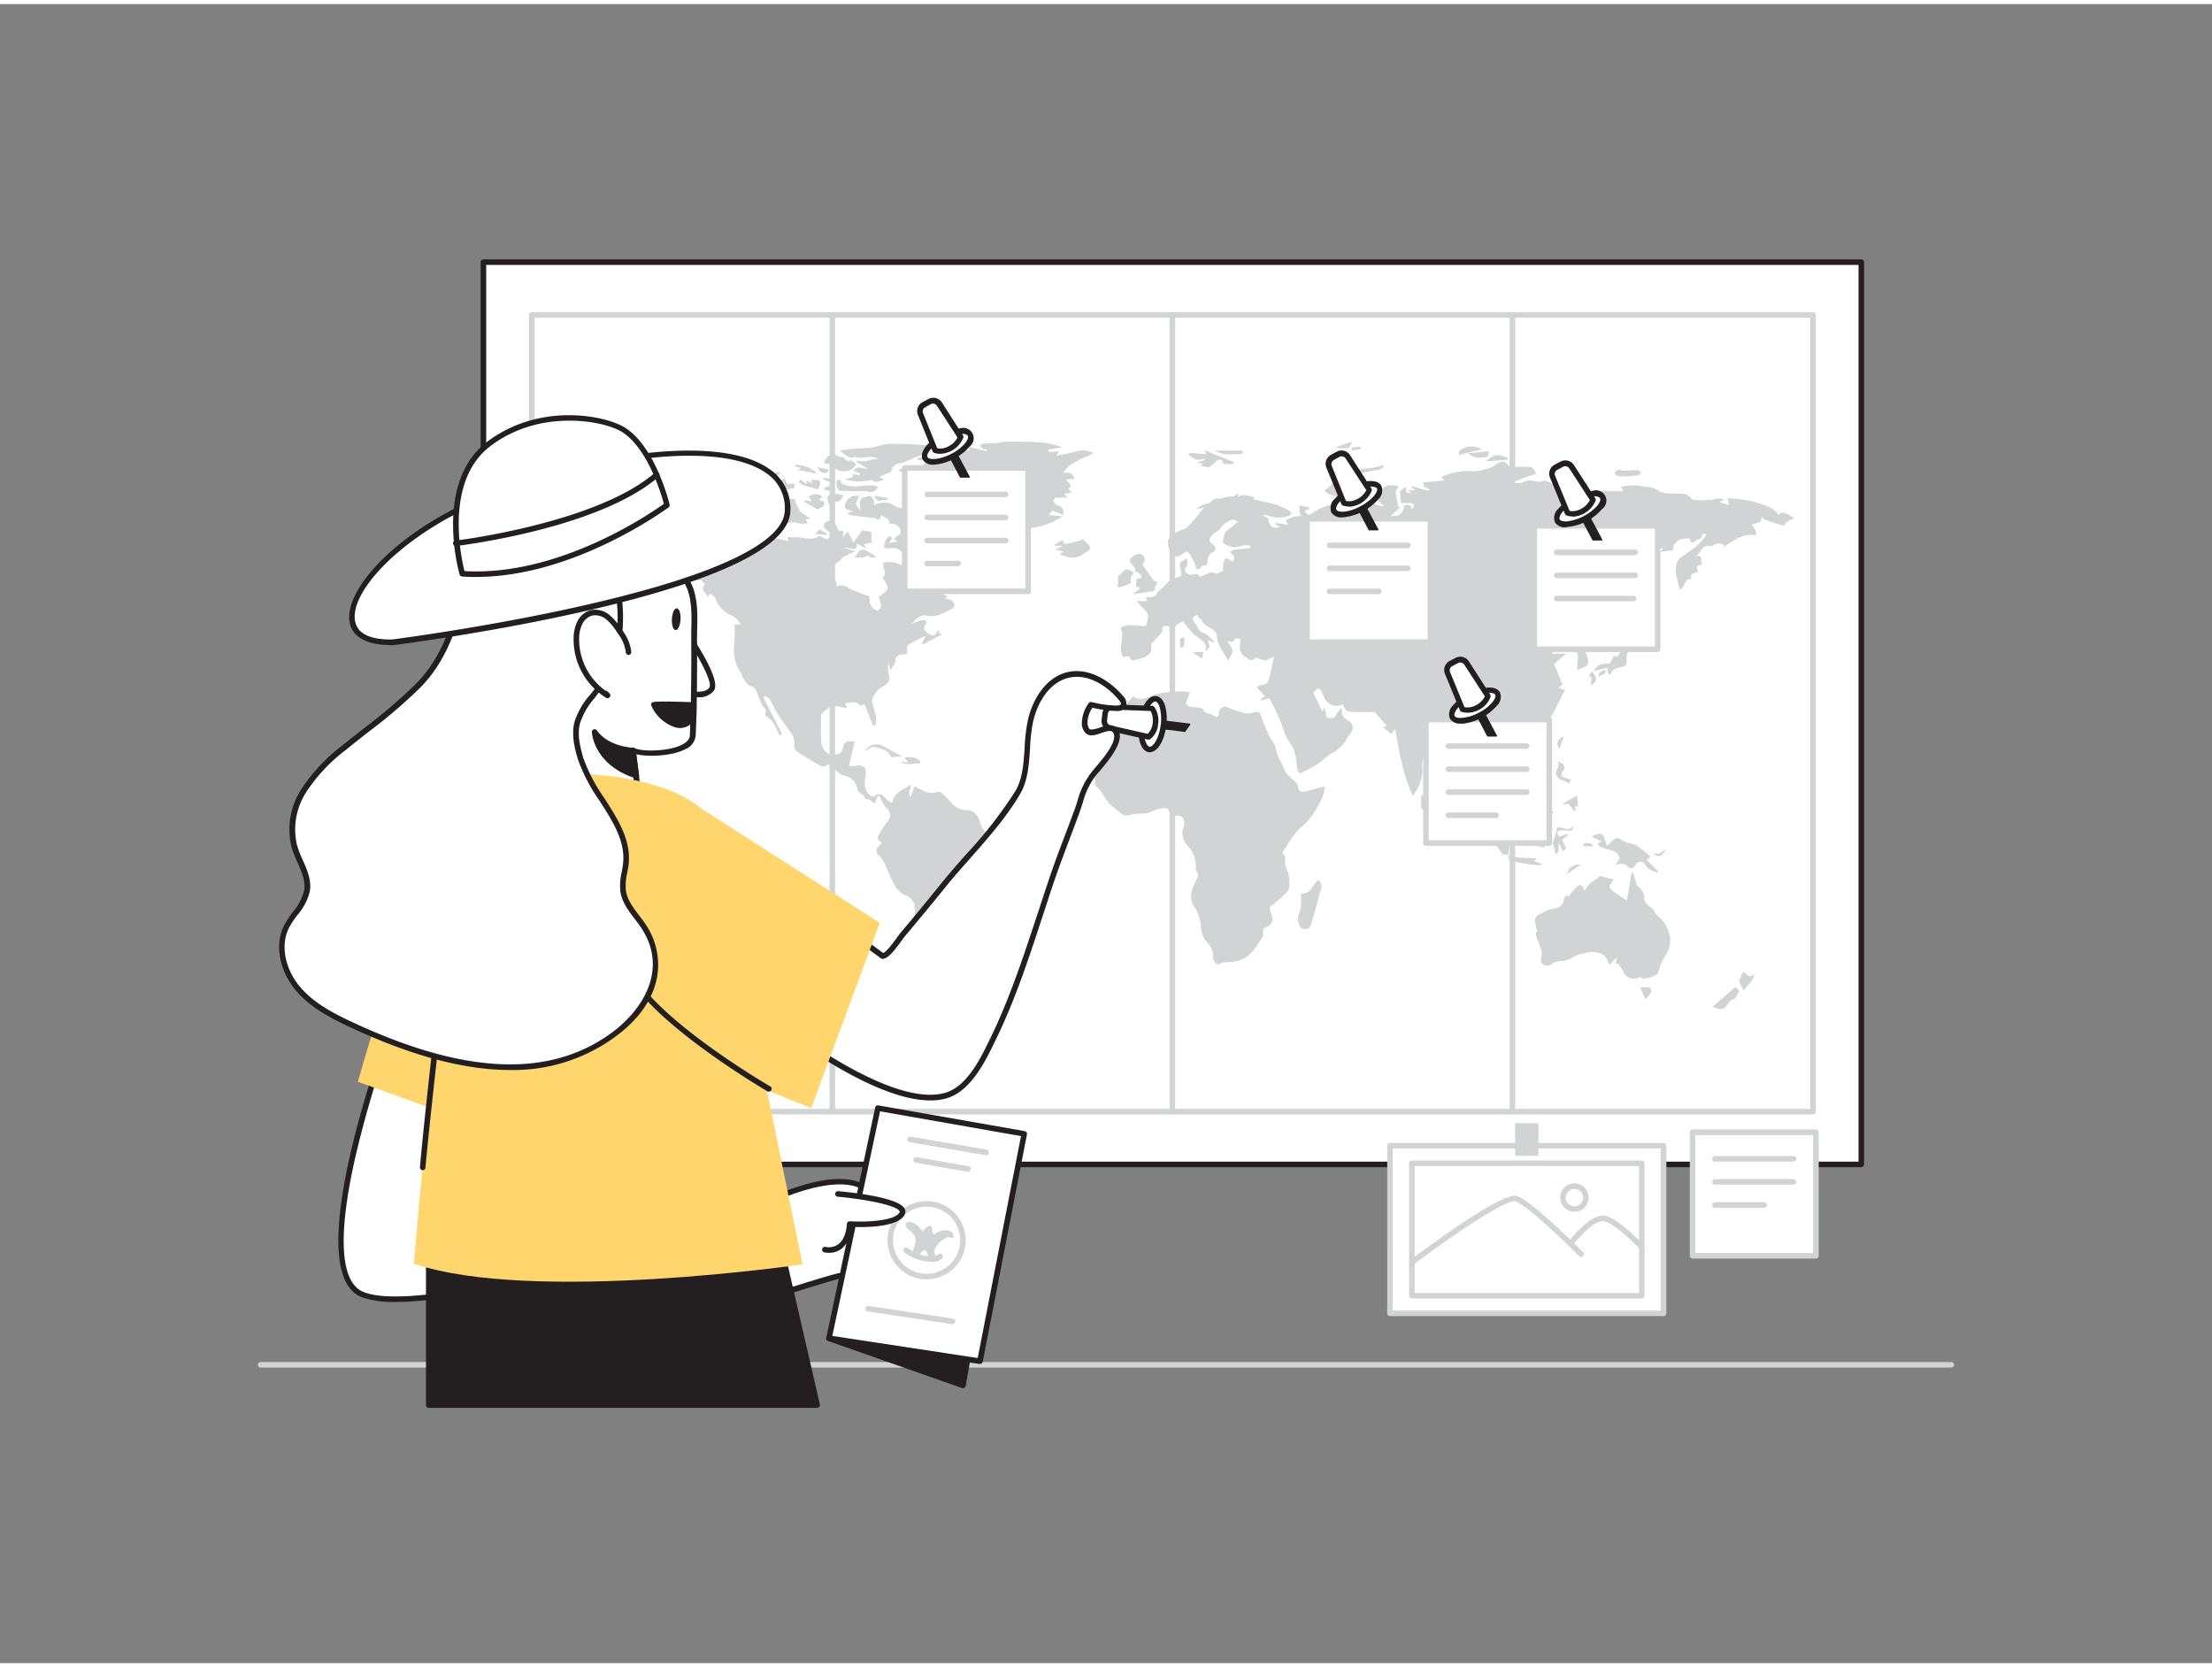 <svg xmlns="http://www.w3.org/2000/svg" viewBox="0 0 400 300" width="406" height="306" class="illustration styles_illustrationTablet__1DWOa"><rect x="0" y="0" width="400" height="300" fill="#808080" stroke="none"/><g id="_321_travel_plans_flatline" data-name="#321_travel_plans_flatline"><path d="M352.86,246.56H47.14a.5.5,0,1,1,0-1H352.86a.5.5,0,0,1,0,1Z" fill="#d1d3d4"></path><rect x="87.42" y="46.66" width="249.16" height="163.16" fill="#fff"></rect><path d="M336.58,210.32H87.42a.5.5,0,0,1-.5-.5V46.66a.51.51,0,0,1,.5-.5H336.58a.51.51,0,0,1,.5.5V209.82A.5.5,0,0,1,336.58,210.32Zm-248.66-1H336.08V47.16H87.92Z" fill="#231f20"></path><path d="M327.84,200.77H96.16a.5.5,0,0,1-.5-.5V56.21a.51.51,0,0,1,.5-.5H327.84a.51.51,0,0,1,.5.5V200.27A.5.5,0,0,1,327.84,200.77Zm-231.18-1H327.34V56.71H96.66Z" fill="#d1d3d4"></path><path d="M214.58,100.28a1.64,1.64,0,0,1-.31,1.81c-.09.1,0,.54.16.66a1.6,1.6,0,0,0,1,.46c.54,0,1.12-.51,1.44.31,1-.08,1.82-1.13,3-.56.28.13.84-.32,1.3-.52a5.36,5.36,0,0,1,0-1c.26-1.42.51-1.51,1.63-.6.44-.39.61-.74.07-1.24s-.33-.78.26-.91a9.38,9.38,0,0,1,1.31-.15l1.66-.16V98a2.85,2.85,0,0,0-.92-.19,10.3,10.3,0,0,1-1.89.4,4.59,4.59,0,0,1-2-.65c-.34-.2.09-1.95.46-2.25l2.18-1.72c-.44-.15-.85-.43-1.15-.35a4.28,4.28,0,0,0-1.45.82c-.37.29-.59.77-.94,1.09s-.89.53-1.23.9c-.63.68-.55,1.16.19,1.7a.74.74,0,0,1-.09,1.37,1.51,1.51,0,0,0-.85,1.29c-.06.54-.06,1.32-1,1.12-1.19,1.54-1.15,0-1.46-.59a3.84,3.84,0,0,0-.18-.35c-.33-.54-.56-1.31-1.05-1.53-.32-.15-1,.49-1.53.76a1.24,1.24,0,0,1-1.55-.69,7.24,7.24,0,0,1-.47-1.66,1.46,1.46,0,0,1,.37-1.08,6.26,6.26,0,0,1,2.45-1.4c.66-.18,1.21-.91,1.73-1.48.74-.82,1.4-1.72,2-2.48l-1.37.33a6.78,6.78,0,0,1,1-.79,5.52,5.52,0,0,1,1.21-.27c.38-.24,1.06-1,1.56-.9.89.18,1.55-.49,2.42-.3.39.09.91-.38,1.56-.69l-.34.74a3.21,3.21,0,0,1,1.14-.37,13.26,13.26,0,0,1,1.95.41l-.23.35c1.41.33,2.8.59,4.16,1a13.68,13.68,0,0,1,2.24,1c.6.3.63.74,0,1a5.21,5.21,0,0,1-3.61,0,2.68,2.68,0,0,0-1.15-.14l1.09.58c0,1.3.8,2,2.08,1.59L230.6,94l.08-.2,2.23.36-.41-.83a13.55,13.55,0,0,1,1.35-.57,12.91,12.91,0,0,1,1.46-.22,2.47,2.47,0,0,1-.34-.71,5.9,5.9,0,0,1,.08-1.19l1.67.36,0,.33-.83.28c.63,1,.88.89,1.69.24a9.87,9.87,0,0,1,2.34-1.1,6.52,6.52,0,0,1,.92-.2c.67,1.07,1.63,0,2.51.09.39,0,.82-.56,1.15.15a7,7,0,0,0,1-.32l-1.78-1.28a34,34,0,0,1,3.59.67c1,.3,1.87,1,3,.92a2.34,2.34,0,0,1-1.21-2.08,7.15,7.15,0,0,1,1.23-1.39A3,3,0,0,1,251.8,87a4.47,4.47,0,0,1,1.13.26l-.56.81.43,2.8.4.13-1.77,1.61a2,2,0,0,0,2.48-2c.57,0,1.3-.29,1.35.73.66-.57.52-1.08-.3-1.12-.52,0-1,0-1.61,0l-.2-2.16,1.14-.75v1l1,.14-.76-.65,1.19.17.1-.2-.59-.41.07-.21c.76.23,1.52.47,2.28.69a6.63,6.63,0,0,0,.89.16.71.71,0,0,0,.06-.25c-.26-.13-.53-.23-.94-.4l-.28-.87,3.9-.33-.58-.62a11.07,11.07,0,0,1,5.76-1.06,8.64,8.64,0,0,0,2.06-.31c.07,0,.12-.09.18-.09a3.26,3.26,0,0,0,1.7-.7c.72-.52,1.61-1.14,2.41.06.15.22.64.21.94.3a20.69,20.69,0,0,1,3.15,0c.38.06.67.73,1,1.15l-4.38,1.56,0,.18c.29,0,.59,0,.88,0s.73.09.94-.07c1-.72,2-.29,3-.18.4,0,.85-.23,1.23-.16a3.67,3.67,0,0,1,1.31.62,2,2,0,0,0,2.6-.5,1,1,0,0,1,.72-.17c1,.12,1.93.3,2.95.46-.12,1.13-.07,2.09,1.41,2.11l.39-.65h4.68l-.48-.8a10.71,10.71,0,0,1,3.4-.18c1.12.31,2.35.06,3.45.9.73.56,2,.48,3.07.51s2.13-.18,2.88.94c.17.24.81.21,1.24.24a18.49,18.49,0,0,0,2,0c.48,0,1-.19,1.44-.25a6.61,6.61,0,0,1,.89,0l.19.31-.59.17.06.2,1.6.48-.31-1.24a23.57,23.57,0,0,1,5,.7c1.47.54,3.28.76,4.21,2.36.5-.7,1-.63,2.78.5-.59.5-1.56.53-1.75,1.44-.64-.19-1.28-.37-1.91-.58-.33-.1-.64-.24-1-.36a4.62,4.62,0,0,1-.73-.29,1.63,1.63,0,0,1-.38-.44c-.06.19-.11.38-.16.58s0,.18-.07.31l-1.74.6a2,2,0,0,1,.9,1.87c-2.37-.43-3.94.9-5.67,2a1.41,1.41,0,0,0-2-.19,1.37,1.37,0,0,1-.81.11c-1.27-.1-1.46,1.1-2.29,1.77l.78.16.18,1.46c-.87.07-1.15.47-.63,1.24-.45.47-1.69.11-1.25,1.37-1.45-.21-1,1.6-2.11,1.9-.35-2-1.48-4,.06-5.73,1.84-1.26,3.62-2.32,4.73-4.15l-.16-.23c-.2.06-.57.14-.57.19.05.67-.48.77-.91.93s-1.06,1.2-1.32-.22a4.94,4.94,0,0,0-1.77.15,3.06,3.06,0,0,0-1.12,1c-.15.19-.11.53-.18.94l-2.23.31.44-.68a12.74,12.74,0,0,1-3.13.18c-2.19-.46-3.43,1-4.83,2.12-.68.57-1.36,1.16-1.94,1.66a6.32,6.32,0,0,0,.92.94,1.11,1.11,0,0,0,.79,0c.32-.08.73-.46.9-.36.36.2.89.7.83,1-.35,1.53-.1,3.2-1.06,4.59s-1.72,2.51-2.58,3.75a1.51,1.51,0,0,1-2.05.36c-.42.64-1.29.87-1.36,1.92,0,.44-.88.82-1,1.24a24.51,24.51,0,0,1,.95,2.73c.32,1.46-1.08,1.38-2,1.95.07-.94.16-1.78.18-2.63,0-.22-.25-.64-.34-.63-1.16.13-.59-.55-.49-1a1.72,1.72,0,0,1,.17-.38,1.43,1.43,0,0,0-2.16.45l-.29-.2.42-1.45c-.89-.19-1.15.7-1.7,1.07-.15.1-.23.29-.38.38a3.45,3.45,0,0,1-.57.18c.13.22.27.44.41.65s.35.49.4.56h2.41l-2.18,1.88,1.51,3.7-.71.66L283,124c-.47.93-.94,1.86-1.42,2.78a9.87,9.87,0,0,1-1.14,2.07c-.58.68-1,1.57-2.15,1.68a6,6,0,0,0-2.11.87,4.58,4.58,0,0,0-.87.92l-.13-.88a2.16,2.16,0,0,0-2.35,1.61c-.3,1.48.86,2.35,1.67,3.24l1.33-.33.16.22c-.26.33-.54.65-.78,1a1.13,1.13,0,0,0-.28.61c.09,1.34.18,2.61-1.44,3.28-.45.18-.66,1-1.19,1.42v-1l-2.72-3.2a1.92,1.92,0,0,0-.31.47,5.8,5.8,0,0,1-.18,1.13c-.65,1.35.24,2.49.49,3.7.1.5.89.82,1.19,1.32a6.36,6.36,0,0,1,.58,1.74,7.88,7.88,0,0,1,.29,2.25,7.26,7.26,0,0,1-1.55-1.47,8.72,8.72,0,0,1-.57-2.11,3,3,0,0,0-.47-1.24,3.69,3.69,0,0,1-.66-3.38c.32-1.91-.57-3.6-.83-5.51-.64.54-.82,1.5-1.88.93.67-1.51-.19-2.65-1-3.84a5.38,5.38,0,0,1-.52-1.54c-.73.16-1.45.28-2.15.46-.25.07-.64.24-.67.42-.26,1.4-1.62,2-2.3,3-.45.69-1.2,1.18-1.67,1.86a2.46,2.46,0,0,0-.17,1.39,7.4,7.4,0,0,1-1.74,5.29,31.47,31.47,0,0,1-2-6.06c-.52-2-.81-4.15-1.14-6l-.74.91-1.45-1.25.63-.26-2.19-2.5c-1.2,0-2.54.07-3.87,0s-1.4-.23-1.86-1.37a2.44,2.44,0,0,1-3.44-1.39,5,5,0,0,0-.23-.53c-.62-1.2-.81-1.22-1.69-.23l1.66,3.53.37-.89c.11.49.17.71.21.93s.12.68.17,1c.55-.1,1.22.4,1.63-.42a8.93,8.93,0,0,1,1.09-1.41,5.42,5.42,0,0,0,.14,1.27,1.41,1.41,0,0,0,.61.78c1.44.71,1.66,1.76.58,2.95a4.83,4.83,0,0,0-.45.72c-.15.24-.27.5-.43.72a6.94,6.94,0,0,1-2.26,1.83c-.93.55-1.71,1.37-2.62,2a26.59,26.59,0,0,1-2.69,1.43c-.51.26-.75.05-.85-.5-.27-1.57-.25-3.22-1.21-4.61a14.84,14.84,0,0,1-.93-1.45,14.55,14.55,0,0,1-.46-1.41c-.24-.64-.5-1.27-.77-1.9s-.7-1.54-1.08-2.31c-.22-.44-.49-.87-.68-1.21l-1.4.42-.1-.28.72-.55-1.46-1.54c.18-.1.53-.5.89-.5.94,0,1.22-.59,1.39-1.33.27-1.16.53-2.31.85-3.77l-1.59.73s-.06,0-.09,0c-.63-.15-1.55-.64-1.82-.4-.88.78-1.31-.11-1.81-.34s-.63-.84-.92-1.26l.14-1.79c-.64-.37-.61-.35-1.35.31-.15.13-.54,0-1,0a11.19,11.19,0,0,1,.76,1.23,1.32,1.32,0,0,1,.09.89,9.27,9.27,0,0,1-.76,1.34c-.66-1.5-2-2.65-2-4.55,0-.41-.59-.94-1-1.21-.72-.43-1.52-.71-1.76-1.65,0-.1-.35-.09-.46-.2a3,3,0,0,1-.32-.6c-.93.25-1.06.69-.38,1.52.28.34.45.76.72,1.11s.39.5.63.56c.9.2,1.31,1,2,1.46.05,0,0,.17.07.36l-1.16-.5.33,1.18-.71,1c.44-1.65-.77-2.19-1.79-2.93a10.73,10.73,0,0,1-1.55-1.67c-.29-.34-.55-.7-.82-1a8.49,8.49,0,0,0-1.1.75,1.19,1.19,0,0,1-1.45.26c-.55-.23-1.16-.28-1.1.73,0,.32-.44.68-.71,1-.41.47-.89.87-1.25,1.37-.14.2,0,.58,0,1.11-.47,1.35-2,1.57-3.55,1.94l-.61-.81-1,.12c-1-1.71.41-3.52-.45-5.27,1.51-.91,3.07-.19,4.64-.31.11-.87.72-1.78,0-2.63a18.26,18.26,0,0,1-1.74-1.91l1.86.08-.11-.88a1.53,1.53,0,0,0,2.09-.81c.11-.2.36-.3.54-.47l1.63-1.62,2.1-.84a4.67,4.67,0,0,0-.06-.9C213.17,101.06,213.16,101.06,214.58,100.28Z" fill="#d1d3d4"></path><path d="M132.81,112.18h1.09a3.31,3.31,0,0,0-1.92-1.75,5.45,5.45,0,0,1-2.68-3.11c-.14-.33-.66-.51-1-.73l-.24.68c-.38-.86-1.47-1.22-.64-2.27,0-.06-.54-.87-.74-.83a3.28,3.28,0,0,1-2.29-.72A5.57,5.57,0,0,0,123,103c-1.16-.24-2.33-.43-3.56-.65l.11.54-2.48.64.18-1.31-1.45,1.23c.29.56-2.07,2.56-3.56,3l.51.47,0,.3c-1.14-1-2.08,0-3.19,0l1.57-.85a10.85,10.85,0,0,0,1.69-.89,11.2,11.2,0,0,0,1.3-1.48h-2.86l-.21-1.16c-1.55,1.11-1.45-.74-2.24-1,.41-1.57,1.85-1.34,3-1.72l-.18-.85c-1.67.15-2.06.67-3.87-.73.39-.13.75-.22,1.09-.37a10.36,10.36,0,0,0,1-.5c.61.76,1.1.78,2,.18l-3.62-1.44c.54-.21.87-.32,1.19-.47s.8-.45,1.23-.62c.81-.33,1.64-.65,2.47-.92a7.78,7.78,0,0,1,4.09.16,27.86,27.86,0,0,0,3.29.39,19.16,19.16,0,0,1,5,.95,5.31,5.31,0,0,0,1.13.16c0-1.3,1-.26,1.44-.62a3.25,3.25,0,0,1,1.88-.4l-2,.82.13.28L131,94.62l1,.93.73-.59.39.65c.47-.8,1.13-.53,1.82-.36.94.23,1.91.35,2.86.53.3.06.59.16,1,.28l-.61.47.05.24a14.29,14.29,0,0,1,2.26-.14,11.38,11.38,0,0,1,2,.51l-.11-.73c.73,0,1.39,0,2,0,1.22.08,2.43.61,3.66-.16.24-.15.89.34,1.45.58l1.11-.88L149,94.71c-.14-.65.18-1.18,1-1.26.69-.06,1.56,1,1.47,1.7l1.05.19-.12,1.07.91-1.07,1,2.07,1.59-2.26,1.68.31v1.63l.22.25-1.6.35.53.83-1.83-1c.2.88-.23,1.07-.79,1a7.1,7.1,0,0,0-1.61-.22l2.16.64c-.66.31-1.13.52-1.6.76a1.94,1.94,0,0,0-.63.4c-.81,1-2.48,1.41-2.39,3.11,0,.25.22.65.41.7.8.18.87.73.82,1.45,1.05-.58,1.82,0,2.7.49a26.44,26.44,0,0,0,3.21,1.22c.08.67-.05,1.73.94,2.35.2.12.54.36.59.31.25-.24.62-.57.61-.86a7.7,7.7,0,0,0-.42-1.67c.56-.49,1.46-.89,1.59-1.48s-.53-1.3-.89-2.06c.91-.65,0-1.64.11-2.64,1.78-.49,3.31.41,4.88,1.23a1.28,1.28,0,0,0,1,1.81c1.18.3,1.31-.92,1.8-1.61.5.71,1,1.34,1.44,2,.24.42.14,1.11.45,1.4a12.11,12.11,0,0,0,2.08,1.29l-.56.36a4.56,4.56,0,0,1,1.26.31,1.29,1.29,0,0,1,.51.88.89.89,0,0,1-.49.69c-1.44.7-2.78,1.61-4.58,1.2-1.16-.27-1.93.78-2.73,1.54a15.08,15.08,0,0,1,1.44-.6,3.07,3.07,0,0,1,1.13-.08c.09,0,.26.5.2.56-.72.69-.48,1.24.2,1.73.91.65,1.23.58,1.84-.33a.47.47,0,0,1,.36-.21l-.23.79.42-.24.15.26-3.37,1.8-.24-.06.69-1.49a28.45,28.45,0,0,0-3.18,1.65c-.25.17-.13.91-.18,1.38l.27.13a5.21,5.21,0,0,1-1,.21c-.81,0-1.29.23-1.38,1.19,0,.55-.55,1.05-.9,1.66l-.37-1.41a8.17,8.17,0,0,0,0,1.66c.37,1.7.29,1.95-1.18,2.8-.88.5-1.89,2-1.74,2.68.23.91.54,1.8.71,2.72a5.64,5.64,0,0,1-.08,1.47l-.48.06-1.51-3.88-.82.36c-.71-1.24-1.78-.46-2.72-.5l.41.9c-.86-.17-1.53-.28-2.19-.46-.51-.13-.9-.14-1.21.39-.15.26-.5.4-.74.62s-.56.42-.56.64c-.05,1.63-.08,3.26,0,4.89a2.73,2.73,0,0,0,.59,1.51c.32.4.92.92,1.31.86.73-.13,1.76.07,2-1.16s.66-1.46,2.12-1.26l-1,4.42c.48,0,1,0,1.43-.07,1.23-.16,1.74.41,1.57,1.62-.22,1.51-.46,3.07,1.27,4,1.41-.69,1.4-.68,2.54.5a5.23,5.23,0,0,0,1,.64c.34-1.95,2-2.45,3.41-3.33-.12.8-.61,1.55-.12,2.32l.72-2c.77.36,1.41.68,2.07,1a3.3,3.3,0,0,0,2.15,0c.68-.14,1.05.61,1.56,1a3.27,3.27,0,0,1,.47.51,7.26,7.26,0,0,0,1,1,3.41,3.41,0,0,0,1.5.72c1.84.1,2.71.6,3.16,2.36a3.62,3.62,0,0,0,3.08,2.7c.64.14.95.34.82.95,1.47,0,3-.29,4,1.12a.66.66,0,0,0,.38.29,1.65,1.65,0,0,1,1.56,1.85,5.26,5.26,0,0,1-1.15,2.25c-.41.64-.95,1.19-1.41,1.8a.87.87,0,0,0-.08.37,29.15,29.15,0,0,1-.4,3.52,10.59,10.59,0,0,1-1.1,2.37,1,1,0,0,1-.55.34c-.91.35-1.85.62-2.73,1a2,2,0,0,0-1.12,1.87,8.15,8.15,0,0,1-1,2.41c-.13.29-.29.57-.49,1l-.17-.93c-1,1.89-1.72,4-4.39,2.19.34.61.6,1,.8,1.42a1.16,1.16,0,0,1-.81,1.74c-.71.19-1.45.28-2.19.42.09,1.35-.22,1.6-1.8,1.13.72,1.75-.21,2.79-1.63,3.59a4.78,4.78,0,0,0,.64.56c.78.41.77.53.08,1.13-.49.42-1.17.87-1.28,1.4a3.07,3.07,0,0,0,.5,2c.29.46,1,.66,1.62,1a9.42,9.42,0,0,1-3,.23,5.69,5.69,0,0,1-2.64-1.57,4.38,4.38,0,0,1-.65-2.18c-.12-.73-.24-1.53.72-2l-.71-.09.84-2.11.19,0,.16.87h.12l.38-2.2c-.91-.1-.91-.63-.59-1.29.06-.11.23-.25.2-.32-.64-1.39.61-2.34.8-3.53s.24-2.31.39-3.47c.2-1.49.47-3,.65-4.48a7.3,7.3,0,0,0,.06-2.59,2.48,2.48,0,0,0-1.34-1.51c-1.93-.67-2.44-2.4-3.19-3.93-.59-1.2-.88-2.53-2-3.51a1.07,1.07,0,0,1,.07-1.58,3.68,3.68,0,0,0,.54-.71c-.69-.23-.88-.71-.55-1.29a16.59,16.59,0,0,1,1.48-2.29c.87-1.05.82-1.89-.16-2.72a4.89,4.89,0,0,1-.82-1.37c-.13-.23-.24-.46-.36-.7h-.29l-.56,1.36c-.08-.06-.3-.23-.53-.38a2,2,0,0,0-.58-.36c-.42-.09-.85-.1-.82-.69a.1.1,0,0,0-.06-.08c-1-.26-1.06-1.13-1.38-1.88a2.67,2.67,0,0,0-2-1.6,3.5,3.5,0,0,1-2-1.46c-.41-.49-.81-.81-1.49-.34a1.09,1.09,0,0,1-1-.05c-1.43-.81-2.83-1.66-4.2-2.57a1.2,1.2,0,0,1-.49-1,3.14,3.14,0,0,0-.77-2.59c-.7-1-1.44-2-2.09-3s-1-1.86-1.5-2.75c-.19-.31-.62-.47-.94-.7l-.29.2c.31.63.61,1.27.93,1.89l1.68,3.28c.12.23.28.45.39.69s.23.61.34.92l-.4.17a21,21,0,0,0-1.31-2.54,5.61,5.61,0,0,0-1.27-1.08c0-.58.19-1,.05-1.16-1-.9-1.16-2.21-1.71-3.32-.14-.27-.36-.64-.61-.7-1.48-.37-1.69-1.75-2.32-2.8a6.58,6.58,0,0,1-.73-1.42,9.37,9.37,0,0,1-.29-3.91A20.17,20.17,0,0,0,132.81,112.18Z" fill="#d1d3d4"></path><path d="M220.27,173.71a1.62,1.62,0,0,1-.91-1.76,3.22,3.22,0,0,0-1-2.16,5,5,0,0,1-1.23-3.4,6.83,6.83,0,0,0-1.26-3.27c-1-1.68-.32-3.14.38-4.56.31-.65.6-1.11.13-1.75a.88.88,0,0,1-.15-.55,5.16,5.16,0,0,0-1.37-3.93,3.42,3.42,0,0,1-.73-3.82,2,2,0,0,0-.26-1.39,1.25,1.25,0,0,0-1-.36c-.7.06-1.2.1-1.47-.78s-1.19-.57-1.83-.43a19.61,19.61,0,0,0-1.9.68,4.18,4.18,0,0,1-.93.14,13,13,0,0,0-2.44.24,1.38,1.38,0,0,1-1.5-.22,23.85,23.85,0,0,1-2.24-1.87,24.5,24.5,0,0,1-1.68-2.44c-.12-.18-.34-.28-.48-.45s-.36-.4-.38-.61a7.53,7.53,0,0,1,.25-3,3,3,0,0,0-.07-2.25c-.61-1,0-1.54.33-2.2.47-.94,1-1.85,1.58-2.75a1.1,1.1,0,0,1,.59-.41c.94-.29,1.58-.7,1.57-1.89a2,2,0,0,1,1.1-1.79,7.44,7.44,0,0,0,1.51-1.55c1.06.84,2.19.41,3.36-.07a10.14,10.14,0,0,1,2.3-.61c1.1-.14,2.22-.18,3.33-.22a6.34,6.34,0,0,1,1.28.18l-.68,2c.51,1,1.76.47,2.68.87.1,0,.33,0,.34,0,.21,1.14,1.37.86,2,1.35s.88.1.93-.53a1.1,1.1,0,0,1,1.65-.93,25.86,25.86,0,0,0,3,1,3.09,3.09,0,0,0,1.53-.11c.67-.18,1.15-.26,1.43.59a31.64,31.64,0,0,0,1.36,3.37c.4.89,1.23,1.69,1.32,2.58.15,1.45,1.11,2.47,1.52,3.75a2.94,2.94,0,0,0,.68,1c.52.53,1.13,1,1.59,1.53.25.31.22.83.43,1.18a.86.86,0,0,0,.71.34c1.26-.28,2.51-.62,3.92-1a6.61,6.61,0,0,1-.37,1.86c-1,2-1.93,3.94-3.78,5.44-1.4,1.13-2.28,2.9-3.37,4.41-.1.13-.14.48,0,.55.67.55.24,1.28.36,1.91s.49,1.1.58,1.68a7.18,7.18,0,0,1,.13,2.56c-.12.56-.73,1.05-1.2,1.49-.72.68-1.51,1.27-2.24,1.94-.11.1-.08.41,0,.6.08.34.24.67.34,1a1.44,1.44,0,0,1-.88,1.94c-.32.15-.61.34-.74.41,0,.62.09,1.16-.11,1.49-1.11,1.76-2.19,3.64-4.37,4.27a17.62,17.62,0,0,1-2.64.28A4.62,4.62,0,0,0,220.27,173.71Z" fill="#d1d3d4"></path><path d="M174,95.87,172.94,95l2.31-1.17v-1l-1.93-.72.05-.3,2,.29-1.57-1.1c-.94.55-1.23.34-1.26-1.07l.65,0c-.42-.61-.78-1.19-1.2-1.72a4.34,4.34,0,0,0-4.79-1.73,2.77,2.77,0,0,1-1.12.16c-.4-.07-1.12.37-1.16-.59,0-.11-.78-.2-1.19-.3v-.33l2-.11-3.3-.93a3.31,3.31,0,0,1,.73-.4c1-.16,1.93-.25,2.88-.44.57-.11,1.3-.12,1.29-1.06h-1.39l-.06-.34,3.2-.82.05-.59c.08,0,.15-.07.2-.06.92.34,1.68-.37,2.55-.38a1.81,1.81,0,0,1,1.37.56c.25.22.77-.79,1.4-.22.12.11.44,0,.74,0l-.38-.63,3.35.84.08-.29a3.63,3.63,0,0,1-.82-.19.72.72,0,0,1-.38-.46c0-.12.25-.36.41-.38.84-.08,1.69-.1,2.53-.17.6,0,1.19-.22,1.79-.22,2.34,0,4.69,0,7,.19a18.06,18.06,0,0,1,3.13.81l-2.53.43,0,.4c.23,0,.46,0,.69,0,.41,0,.83-.08,1.24-.13l-.49.79A22.54,22.54,0,0,0,194.2,81a4.27,4.27,0,0,1,3.56.22c-2,1-4.22,1.59-5.52,3.53a4.13,4.13,0,0,1,1.39.1c.29.13.43.59.69,1l-1.4.09c-.09.58,1.39,1,.26,1.72l.64.67-1.44.2.65.73h-2.25c-.43.59-.35,1,.49,1.36a1.41,1.41,0,0,1,1,1.78l-1.94-.82-.66.8,2.45.26a13,13,0,0,1-5.6,2.09c-.34,0-.73.42-1,.74a3.57,3.57,0,0,1-3.39,1.82c-.22,0-.68.5-.68.77a1.84,1.84,0,0,1-.94,1.91c-.09.05-.14.23-.17.36-.17.71-.37,1.41-.49,2.13s-.54.54-1,.35a15.94,15.94,0,0,1-1.68-.76,2.56,2.56,0,0,1-.92-.9c-.79-1.46-1.54-3-2.26-4.45C173.91,96.5,174,96.2,174,95.87Z" fill="#d1d3d4"></path><path d="M296,159.36c.38.37.71.56.87.85a2.76,2.76,0,0,1,.48,1.33c-.06,1.08.76,1.47,1.38,2a1.31,1.31,0,0,1,.32.3,3.55,3.55,0,0,0,1.08,1.37,5.69,5.69,0,0,1,1.61,2.52,4.64,4.64,0,0,1-.43,4.08,11.67,11.67,0,0,0-1.54,3.55,5.09,5.09,0,0,1-2.71.85c-.17-.08-.33-.18-.5-.28a2.08,2.08,0,0,1-3.07-1.11,7.94,7.94,0,0,0-1-1.36l-.36.25.27-1.43-1.3,1.46c-.41-.67-.65-1.49-1.19-1.83a3.79,3.79,0,0,0-2.27-.48,9.29,9.29,0,0,0-3.11.86,3.86,3.86,0,0,1-2.3.75,3.1,3.1,0,0,0-1.68.58,1.31,1.31,0,0,1-1.75-.2,1,1,0,0,1-.15-.71c0-.44.25-.89.16-1.28-.21-.84-.56-1.63-.85-2.44-.16-.43-.46-.83,0-1.29.07-.07-.14-.38-.16-.59-.07-.67-.4-1.55-.09-2s1.3-.79,2-1.18c1-.57,2.52-.14,3-1.63.07-.2.05-.44.14-.64a3.22,3.22,0,0,1,.38-.53l.35.28a16.26,16.26,0,0,1,1.58-1.81c.67-.59,1.08-.22,1.32.81a12.26,12.26,0,0,1,1.11-1.46,11.47,11.47,0,0,1,1.25-.86,2.87,2.87,0,0,0,.42-.44l2.53.62c0-.09,0,0,0,0-1,1.47-1,1.47.5,2.57.27.21.55.39.84.58l1.06.67c.17-1,.32-1.76.45-2.55s.25-1.61.38-2.42l.33,0Z" fill="#d1d3d4"></path><path d="M160.84,94c.1-1.11-1-1.07-1.46-1.61-.25.59-.41,1.21-1.13.55-.15-.13-.49,0-.74-.06-1.19-.14-2.38-.26-3.56-.43-.23,0-.43-.26-.71-.43l1.07-.35c-1-.18-1.87-.25-1.43-1.37a2,2,0,0,1,2.5-1.31c-.2.45-.6.93-.57,1.36s.5.87.83,1.27c-.33-2-.15-2.4,1.31-2.6.77-.11,1.09.33,1.17,1.6a3.51,3.51,0,0,1,3.92.25,2.61,2.61,0,0,0,1,.26c.09,0,.21,0,.29,0a13.77,13.77,0,0,1,1.93,1,8.56,8.56,0,0,1,1.21,1.38l-.86.17-.11.23,3.9,2.1-1.5,1.86-1.94-1.69-.35.94c.73.68,2.1,1.17,1.8,2.89l-1.11-.11.48,1.14c-1.37-.57-2.73-.61-3.6-1.83a2,2,0,0,0-2.26-.77,3.06,3.06,0,0,1-1.08-.18c.06-.3.11-.6.18-.9a1.47,1.47,0,0,1,.21-.53,2,2,0,0,1,.64-.58c.1,0,.34.21.52.33l-.65.83,1.4-.15V97l-.47-.17c.23-.72,1.62-.79,1.14-1.88A1.76,1.76,0,0,0,160.84,94Z" fill="#d1d3d4"></path><path d="M154.58,81.84c-.89.53-1.72-.37-2.71-1.09a27.19,27.19,0,0,1,4.16-.43,12.47,12.47,0,0,0,3.71-.66,10.46,10.46,0,0,1,2.8-.11c1.71,0,3.43.12,5.13.24a8.15,8.15,0,0,1,1.58.51,11,11,0,0,1-1,.53q-2.25,1-4.52,1.9a5,5,0,0,1-1,.29,1.78,1.78,0,0,0-1.6,1.55l-2.15.88.93.55c-.81.1-1.44.84-2.18.06-.08-.08-.36,0-.55.08a9.54,9.54,0,0,1-4.41-.19l1.5-.44-.18-.48,1.34.11.09-.23-1.16-.56c.68-1.06,1.66-.16,2.53-.37l-2.09-1.25.25-.22c1.26.49,2.4-.26,3.74-.27C157.5,81.35,156.08,82.44,154.58,81.84Z" fill="#d1d3d4"></path><path d="M137,92.57l2.69-.17,0-.18c-.56,0-1.11-.11-1.66-.14s-1.1,0-1.65,0v-.32l1.12-.41L136,91c.53-1.23,1.63-1.4,2.85-1.57l-.07.66c.15,0,.27,0,.32,0,.51-.49.93-.31,1.4.09s.66-.74,1.13-.15a4,4,0,0,0,1,1l-.36-1.55h1.43a8.49,8.49,0,0,0,1,2.24c.46.55,1.28.79,1.86,1.36l-.9.08.4.74a5,5,0,0,1-1.57,0c-1.21-.45-2.24,0-3.36.35-.6.17-1.5.5-1.95-.49-.06-.13-.39-.14-.59-.2L136.94,93Z" fill="#d1d3d4"></path><path d="M298.49,154.19l-.73.53L300,157a3.07,3.07,0,0,1-2.49-1.36,1,1,0,0,0-1.81.07.81.81,0,0,1-1.33.31c-.59-.69-1.23-.66-2.26-.36l.8-1.11a1.85,1.85,0,0,0-1.41-1.49,14.47,14.47,0,0,1-2.06-.64c-.23-.09-.35-.42-.54-.67l.75-.33-1.86-.89a7.47,7.47,0,0,1,1.19-.46.86.86,0,0,1,1.12.69,12.91,12.91,0,0,0,.46,1.32l.31,0a3.48,3.48,0,0,1,.46-.61c.59-.49,1.07-1,2-.26.7.53,1.8.5,2.6.94A24.51,24.51,0,0,1,298.49,154.19Z" fill="#d1d3d4"></path><path d="M274.91,148.39l.91.31,3.93-3.7,1.17,1.17c-1.15,1.08-1.2,1.83-.14,2.93-.84.34-1.52,1.83-1.49,3.42l-3.72-.72C275.43,150.75,274.42,149.8,274.91,148.39Z" fill="#d1d3d4"></path><path d="M235.26,160.87c1.94.08,2.05-1.69,3.14-2.5a1.67,1.67,0,0,1,.29,2.19c-.07.11-.05.29-.09.44-.52,1.85-1,3.72-1.57,5.57a1.1,1.1,0,0,1-1.76.45,2.68,2.68,0,0,1-.34-2.65,5.09,5.09,0,0,0,.32-1.71C235.3,162.08,235.26,161.5,235.26,160.87Z" fill="#d1d3d4"></path><path d="M206.26,105.59l-.8-.24c0-.44,0-.8,0-1.15,0-.14.21-.38.24-.36.5.2.78-.14.69-.46s-.54-.5-.84-.72c-.07,0-.18,0-.35,0l.12-.61c-.84-.79-1.16-1.39-.94-1.71.48-.68,1.55-1.11,2-.81.76.5.78.87.21,1.88l2.11,2.9s.37,0,.51.24-.14.44-.23.68-.15.41-.32.89l-3.85.61Z" fill="#d1d3d4"></path><path d="M272.8,153.83l-1.09-.09c-.84-1.2-1.78-2.56-2.73-3.9s-1.82-2.54-2.82-3.94c2,.23,2.76,1.82,4,2.72a7.7,7.7,0,0,1,2,2.49c.15.25.6.32.87.46l-.29,2.29Z" fill="#d1d3d4"></path><path d="M243.45,89.08c-1.6.06-2.92-.08-3.94-1.07a22.25,22.25,0,0,0,2.32-2.2,5.26,5.26,0,0,1,3.06-1.48c1.15-.3,2.37-.32,3.55-.51a15.24,15.24,0,0,0,1.6-.45l.17.37a3.1,3.1,0,0,1-.85.47,22.68,22.68,0,0,0-3.32.66,8.6,8.6,0,0,0-3.72,2.52c-.14.18,0,.7.16,1S243,88.77,243.45,89.08Z" fill="#d1d3d4"></path><path d="M192.32,99l-1.38-.4,1.24-.65H190.8l-.13-.17L192,97l-.11-.32.72,1,2.93-.7.08-.32A6.57,6.57,0,0,1,197,98c.41.7-.44,1-.81,1.26a4.86,4.86,0,0,1-1.67.79,2.36,2.36,0,0,1-1.15,0c-.58-.12-1.13-.34-1.71-.52Z" fill="#d1d3d4"></path><path d="M290.6,120l-2.35.59c.69-1.16,1.07-1.34,2.85-1.34.14-.25.31-.52.44-.8a5.13,5.13,0,0,0,.21-.52c.39,0,.83,0,.89-.08.35-.72.62-1.48.9-2.23.18-.47,0-1.2.91-1.17a2.23,2.23,0,0,1,0,2.5,3.13,3.13,0,0,0-.3,1.85c.11,1-.81,1-1.24,1.14-.79.21-1.45.43-1.71,1.35l-.29,0Z" fill="#d1d3d4"></path><path d="M132.68,88.16a14.72,14.72,0,0,1,5.26.8c-.94.59-1.68,1-2.39,1.5s-1.24.87-1.74,1.23l-1.66-1.09C132.31,90,133.29,89.35,132.68,88.16Z" fill="#d1d3d4"></path><path d="M150.59,83.86l.52-.44L149,83c.39-1.06.88-1.66,1.89-1.51a4.77,4.77,0,0,1,.77.28,2.84,2.84,0,0,0,.88.21c.41.41.75,1,1.41.46l.9.78C153.83,84.66,152.54,84.87,150.59,83.86Z" fill="#d1d3d4"></path><path d="M215,81.14l3.15.27-.33-.72,5.28,2.11,0,.35h-1.88c-.11-.27-.15-.56-.31-.67a.73.73,0,0,0-.66,0c-.56.38-1.07.82-1.7,1.33L217,83.42l.64-.33-1-.08,0-.17,1.2-.43,0-.24a4.41,4.41,0,0,1-1.53.21,5.06,5.06,0,0,1-1.36-.91Z" fill="#d1d3d4"></path><path d="M151.29,86.22,152,86v.53c2.16,1.48,4.53,0,6.78.71a1.44,1.44,0,0,1-2,.84,4.15,4.15,0,0,0-.92,0c-1.31,0-2.63,0-4-.12-.21,0-.46-.45-.56-.73A4.18,4.18,0,0,1,151.29,86.22Z" fill="#d1d3d4"></path><path d="M137.77,87.06l-.29.07a2.25,2.25,0,0,1-.26,0c0-.08,0-.16,0-.19.94-1.22,2-.49,3-.13.44.15.86.32,1.52.57l-.57-1.18.62-.41c.08.07.18.11.21.18.21.53.36,1.11,1.16.67.11-.06.53.17.58.33s-.16.58-.31.6c-1.46.28-2.94.51-4.42.73-.06,0-.14-.11-.34-.28l1.49-.38,0-.22-3.29.27,0-.15,1-.36Z" fill="#d1d3d4"></path><path d="M309.68,181.32l4.07-3.53a2.66,2.66,0,0,1,.5.3c.13.12.29.46.24.51-.44.47-.47,1.29-1.27,1.45a.8.8,0,0,0-.45.32C311.62,182,311.63,182,309.68,181.32Z" fill="#d1d3d4"></path><path d="M282.48,151.13l.73,1.57-.62.46-.73-1.5c0,1.62,0,1.72-.55,2.08l-.4-1.8-.19.05.92-3.09c1-.15,2.08.92,3-.46-.31,1-.43,1.1-1.24,1a3.94,3.94,0,0,0-1.33,0c-.88.28-.31.75-.13,1.12l1.56-.52.09.21Z" fill="#d1d3d4"></path><path d="M202.17,105v-1.52c.38-.36.71-.62,1-.94.51-.58,1-.18,1.47,0s.37.6-.07.88c-.08,0-.1.2-.11.31,0,.36.1,1-.07,1a9.28,9.28,0,0,1-2,.74c-.12,0-.32-.25-.49-.39Z" fill="#d1d3d4"></path><path d="M148.72,89.07l-.64.53L149,90c.28,1-.71,1-1.14,1.37-.07.06-.53-.3-.81-.46L145.43,90l.09-.29,1.41.24-.75-.79A1.89,1.89,0,0,1,148.72,89.07Z" fill="#d1d3d4"></path><path d="M296.18,107.49l-.8,0,.26,2.41h-.8c.52-2.21-.7-4.6.56-7.06C295.68,104.5,295.93,106,296.18,107.49Z" fill="#d1d3d4"></path><path d="M272.77,153.86a12.73,12.73,0,0,0,1.69.44c.92.1,1.85.1,2.78.15a.93.93,0,0,1,.64.18l-.55.28,1.44.59,0,.21c-.72,0-1.44,0-2.15-.14a26.49,26.49,0,0,1-3.3-.69.74.74,0,0,1-.48-1Z" fill="#d1d3d4"></path><path d="M294.3,113.32l-.44,1c-.39-1.21-.21-1.6.61-1.63l.28-2c.71.44.92,1.64,2,1.25l.19.86-1.57.9Z" fill="#d1d3d4"></path><path d="M293.87,85.43a11.22,11.22,0,0,1-1.51-.16.62.62,0,0,1-.36-.5c0-.2.3-.35.49-.49a.46.46,0,0,1,.37-.08c1.1.42,2.21,0,3.32.09.21,0,.4.27.6.41-.18.17-.34.46-.54.49C295.46,85.31,294.68,85.36,293.87,85.43Z" fill="#d1d3d4"></path><path d="M317.22,175.7a4.65,4.65,0,0,1-.37.74c-.46.62-.94,1.23-1.44,1.82-.06.08-.29,0-.23-.17l-.69-1.36.61-1.63c.63-.29,1.1,1.52,2.09.26Z" fill="#d1d3d4"></path><path d="M145.87,86.73l-.07-.6,1.12.6-.27-.65a4.9,4.9,0,0,1,1.32,0c.17,0,.36.5.32.73s-.25.87-.46.91-.74-.23-1.12-.34-.52-.12-.78-.19a4.5,4.5,0,0,1-.81-.26,5.69,5.69,0,0,1-.71-.53c.12-.13.3-.39.34-.37a7,7,0,0,1,.8.54.83.83,0,0,1,.16.21Z" fill="#d1d3d4"></path><path d="M156.44,135.06a2.33,2.33,0,0,1,3-1c1.17.58,2.3,1.24,3.59,1.94l-1.78.2c-.39-.46-.63-.94-1-1.13a6.55,6.55,0,0,0-2.25-.74C157.52,134.3,157,134.77,156.44,135.06Z" fill="#d1d3d4"></path><path d="M281.64,136.94c1.32.39,1.54,1,1,1.75s-.32,1.11.61,1.3a7.13,7.13,0,0,1,.82.27l-.32.69c-.61-.58-1.62-.45-2.19-1.26C280.89,138.67,282.29,138,281.64,136.94Z" fill="#d1d3d4"></path><path d="M152.44,88.82A1.29,1.29,0,0,1,151.05,90c-.13,0-.36,0-.36.09-.12.79-.68.5-.83.21s-.33-1.1-.12-1.35.91-.36,1.39-.38A6.33,6.33,0,0,1,152.44,88.82Z" fill="#d1d3d4"></path><path d="M284.8,145.07l.13.7-.26.16-1.05-1.36-.8.16-.13-.21,2.5-1.4.17,1.95Z" fill="#d1d3d4"></path><path d="M267.93,80.52l-4.13,1c.05-.27,0-.63.14-.72A3.37,3.37,0,0,1,267.93,80.52Z" fill="#d1d3d4"></path><path d="M133.84,86.46a13,13,0,0,1,2-1,11.54,11.54,0,0,1,2-.33l.16.33a10.54,10.54,0,0,1-1,.89c-.06,0-.34-.25-.52-.38C135.82,86.79,134.16,87.07,133.84,86.46Z" fill="#d1d3d4"></path><path d="M162.83,137l1.46.14-.74-.86c1.4-.38,2.95.17,2.87,1C165.23,137.23,164,137.82,162.83,137Z" fill="#d1d3d4"></path><path d="M158.56,100c-.53,0-1,.19-1.18,0-.53-.45-.86-.08-1.33.07a5.24,5.24,0,0,1-1.49,0c1-1.59,1.28-1.69,2.51-1l.26.14Z" fill="#d1d3d4"></path><path d="M269.3,80.85l-.26,1c-2,.31-2.56.24-3.58-.62Z" fill="#d1d3d4"></path><path d="M224.65,81.3a23.54,23.54,0,0,1-2.9.13,6.91,6.91,0,0,1-2.06-.68h5Z" fill="#d1d3d4"></path><path d="M147.44,84.88l-3.25-.65.71-.32-1.08-.29,0-.31c.44,0,.88.07,1.31.16a5.36,5.36,0,0,1,1.25.4,10.92,10.92,0,0,1,1.16.75Z" fill="#d1d3d4"></path><path d="M272.58,82.39l-3.63.29-.14-.15c.59-.35,1.16-.91,1.78-1a6,6,0,0,1,2.07.54Z" fill="#d1d3d4"></path><path d="M257.27,143a11.35,11.35,0,0,1,1,1.76c.07.2-.31.73-.58.84-.54.21-.72-.17-.7-.68s0-1.19,0-1.78Z" fill="#d1d3d4"></path><path d="M297.56,179.93l-.95-2.08a9.52,9.52,0,0,1,1.69,0,.87.87,0,0,1,.32.78A6.86,6.86,0,0,1,297.56,179.93Z" fill="#d1d3d4"></path><path d="M287.84,120.71c1.05.85,1,1.87-.14,2.5l.07-1.46-.44-.25Z" fill="#d1d3d4"></path><path d="M241.87,80l2.46-.82.12.18c-.22.31-.4.84-.68.9a9.93,9.93,0,0,1-2,0Z" fill="#d1d3d4"></path><path d="M213.41,114.75l.64-.26c.07.18.23.39.17.5-.22.47.29,1.36-.81,1.42Z" fill="#d1d3d4"></path><path d="M217.41,118.37l-1.6-1,.05-.2h1.75Z" fill="#d1d3d4"></path><path d="M158.09,88.88l2.41.46-.08.36C159.67,89.44,158.6,90.53,158.09,88.88Z" fill="#d1d3d4"></path><path d="M147.8,83.74c.79.15,1.32.24,1.85.36a.36.36,0,0,1,.13.32.53.53,0,0,1-.29.3C148.78,84.94,148.28,84.68,147.8,83.74Z" fill="#d1d3d4"></path><path d="M282.78,132.38l-.78,2.35C281.34,133.69,281.51,133.06,282.78,132.38Z" fill="#d1d3d4"></path><path d="M299,153.55a3.47,3.47,0,0,0,1.21,0c.33-.13.55-.53,1-.72a4.13,4.13,0,0,1-.53.86A1.06,1.06,0,0,1,299,153.55Z" fill="#d1d3d4"></path><path d="M149,87.48l1.58-.53.15,1a8,8,0,0,1-1,0,3.77,3.77,0,0,1-.72-.23Z" fill="#d1d3d4"></path><path d="M285.83,155.62l-2.46,1.67A2.13,2.13,0,0,1,285.83,155.62Z" fill="#d1d3d4"></path><path d="M148.23,95l1.34.8,0,.2-2.16-.18Z" fill="#d1d3d4"></path><path d="M148.84,85.66l2,.18c-.71.88-1.35.33-2,.07Z" fill="#d1d3d4"></path><path d="M139.17,84.87l2-.3C140.81,85.46,140.13,85.6,139.17,84.87Z" fill="#d1d3d4"></path><path d="M290.18,120.3c.55,1.27-.93.75-.94,1.41C288.73,120.7,289.77,120.81,290.18,120.3Z" fill="#d1d3d4"></path><path d="M288.09,152.29h-1.86c.09-.2.16-.54.25-.55C287.09,151.7,287.77,151.56,288.09,152.29Z" fill="#d1d3d4"></path><path d="M244.48,80.17l1.52-.12,0,.45-1.48.19Z" fill="#d1d3d4"></path><path d="M150.51,200.77a.5.5,0,0,1-.5-.5V56.21a.51.51,0,0,1,.5-.5.5.5,0,0,1,.5.5V200.27A.5.5,0,0,1,150.51,200.77Z" fill="#d1d3d4"></path><path d="M212,200.77a.5.5,0,0,1-.5-.5V56.21a.5.5,0,1,1,1,0V200.27A.5.5,0,0,1,212,200.77Z" fill="#d1d3d4"></path><path d="M273.49,200.77a.5.5,0,0,1-.5-.5V56.21a.5.5,0,0,1,.5-.5.51.51,0,0,1,.5.5V200.27A.5.5,0,0,1,273.49,200.77Z" fill="#d1d3d4"></path><path d="M211.42,131.26l2.88.37.94-1.33,0-.18c-1.81-.23-3.62-.44-5.42-.68l-1.64-.21a.69.69,0,0,0-.87.46c-.12.35-.12.85.31,1a14,14,0,0,0,1.72.3c.58.09,1.17.19,1.76.25Z" fill="#231f20"></path><ellipse cx="208.42" cy="130.19" rx="4.62" ry="2" transform="translate(52.28 319.95) rotate(-82.54)" fill="#fff"></ellipse><path d="M207.93,135.28h-.18c-.74-.1-1.32-.77-1.64-1.88a9,9,0,0,1-.17-3.52c.38-2.89,1.72-4.94,3.14-4.75.74.09,1.32.76,1.64,1.88a9,9,0,0,1,.17,3.52C210.53,133.29,209.28,135.28,207.93,135.28Zm1-9.17c-.61,0-1.65,1.46-2,3.89a8,8,0,0,0,.14,3.11c.2.68.51,1.13.81,1.17.6.08,1.7-1.4,2-3.89a8.09,8.09,0,0,0-.14-3.12c-.19-.67-.5-1.12-.81-1.16Z" fill="#231f20"></path><path d="M208.33,127.3a3.78,3.78,0,0,1,.61,2.73,3.36,3.36,0,0,1-1.28,2.43l-6.92-1.57a1.36,1.36,0,0,1-1.05-1.5l.16-1.18a1.36,1.36,0,0,1,1.4-1.18Z" fill="#fff"></path><path d="M207.66,133h-.11l-6.92-1.57a1.84,1.84,0,0,1-1.43-2l.15-1.18a1.84,1.84,0,0,1,1.91-1.62l7.09.27a.53.53,0,0,1,.37.18,4.27,4.27,0,0,1,.71,3.11,3.73,3.73,0,0,1-1.51,2.79A.5.5,0,0,1,207.66,133Zm-6.47-5.43a.86.86,0,0,0-.85.75l-.15,1.18a.84.84,0,0,0,.66.94l6.69,1.52a3.07,3.07,0,0,0,.9-1.94,3.59,3.59,0,0,0-.38-2.19l-6.83-.26Z" fill="#231f20"></path><polygon points="149.91 241.25 174.13 249.76 180.63 212.96 149.91 241.25" fill="#231f20"></polygon><path d="M174.13,250.26a.45.45,0,0,1-.16,0l-24.23-8.51a.52.52,0,0,1-.32-.37.51.51,0,0,1,.15-.47l30.72-28.29a.5.5,0,0,1,.58-.07.48.48,0,0,1,.25.52l-6.49,36.81a.53.53,0,0,1-.24.34A.48.48,0,0,1,174.13,250.26Zm-23.27-9.21,22.88,8,6.14-34.76Z" fill="#231f20"></path><path d="M138.56,216.67s11.45-5.8,17.24-2.9,9.23,2.9,9,5-2.9,2.1-2.9,2.1,3.43,1.56,1.32,3a6.64,6.64,0,0,1-4.22,1.2s5.54,1.84,2.9,3.42-8.26,1.12-10.19,1.49-19,5.89-19,5.89Z" fill="#fff"></path><path d="M132.62,236.4a.54.54,0,0,1-.36-.14.5.5,0,0,1-.12-.51l6-19.23a.5.5,0,0,1,.25-.3c.48-.24,11.73-5.87,17.69-2.9a52.66,52.66,0,0,0,5.3,2.25c2.58,1,4.14,1.54,3.93,3.27a2.78,2.78,0,0,1-2,2.3,2.49,2.49,0,0,1,1.1,1.61,1.7,1.7,0,0,1-.89,1.56,7.47,7.47,0,0,1-2.46,1.11c1,.51,2,1.22,2.06,2.05,0,.39-.09,1-.95,1.48-1.93,1.16-5.18,1.28-7.79,1.37a20.4,20.4,0,0,0-2.57.18c-1.87.35-18.82,5.82-19,5.88A.39.39,0,0,1,132.62,236.4ZM139,217l-5.6,18.11c3.61-1.16,16.5-5.3,18.2-5.61a20.89,20.89,0,0,1,2.71-.2c2.36-.08,5.6-.2,7.32-1.22.14-.09.49-.32.46-.52-.06-.57-1.74-1.5-3.26-2a.49.49,0,0,1-.33-.58.5.5,0,0,1,.55-.39,6.17,6.17,0,0,0,3.87-1.11c.33-.23.48-.45.46-.65,0-.52-1-1.19-1.7-1.5a.5.5,0,0,1,.2-1c.09,0,2.2,0,2.41-1.67.1-.87-.72-1.25-3.29-2.21a52.44,52.44,0,0,1-5.4-2.28C150.47,211.66,140.47,216.3,139,217Z" fill="#231f20"></path><polygon points="149.91 241.25 158.75 199.64 185.22 204.3 177.19 245.4 149.91 241.25" fill="#fff"></polygon><path d="M177.2,245.9h-.08l-27.28-4.16a.51.51,0,0,1-.34-.21.49.49,0,0,1-.08-.39l8.84-41.6a.49.49,0,0,1,.57-.39l26.48,4.65a.51.51,0,0,1,.32.21.47.47,0,0,1,.08.38l-8,41.11A.51.51,0,0,1,177.2,245.9Zm-26.69-5.07,26.29,4,7.83-40.13-25.49-4.48Z" fill="#231f20"></path><path d="M167.56,230.6a7.07,7.07,0,1,1,7.07-7.07A7.08,7.08,0,0,1,167.56,230.6Zm0-13.14a6.07,6.07,0,1,0,6.07,6.07A6.07,6.07,0,0,0,167.56,217.46Z" fill="#d1d3d4"></path><path d="M151.54,215.18s12.86,1.14,11.58,3.55-9.47,1.89-9.47,1.89-.13,5.32-4.48,4.62" fill="#fff"></path><path d="M149.93,225.8a4.92,4.92,0,0,1-.84-.07.5.5,0,1,1,.16-1,2.91,2.91,0,0,0,2.43-.54c1.39-1.14,1.47-3.58,1.47-3.6a.5.5,0,0,1,.53-.49c3,.19,8.18-.07,9-1.62a.17.17,0,0,0,0-.19c-.65-1.19-6.94-2.25-11.19-2.63a.5.5,0,1,1,.08-1c1.8.15,10.85,1.05,12,3.14a1.21,1.21,0,0,1,0,1.14c-1.25,2.34-7.52,2.26-9.46,2.18a6,6,0,0,1-1.79,3.83A3.61,3.61,0,0,1,149.93,225.8Z" fill="#231f20"></path><path d="M172.19,238.69h-.08l-15.2-2.28a.5.5,0,0,1,.15-1l15.2,2.28a.5.5,0,0,1-.07,1Z" fill="#d1d3d4"></path><path d="M178.29,208.15h-.09l-13.7-2.35a.5.5,0,1,1,.17-1l13.7,2.34a.5.5,0,0,1-.08,1Z" fill="#d1d3d4"></path><path d="M175,211.14h-.09l-9.35-1.64a.5.5,0,0,1-.41-.58.51.51,0,0,1,.58-.41l9.36,1.64a.5.5,0,0,1-.09,1Z" fill="#d1d3d4"></path><path d="M169.69,222c-.57.28-.69.69-1.05.13-.2-.3.06-.91-.32-1.15s-1.65.75-1.35,1.17a6.25,6.25,0,0,0-1.22-1.39c-.37-.28-1.23-.74-1.7-.44s-.23.82.09,1.12c.47.45,1.07.82,1.3,1.42a2.37,2.37,0,0,1,0,1.51,10.6,10.6,0,0,0-.37,1.15,7.23,7.23,0,0,1-.95-.6.5.5,0,0,0-.51.87,8.33,8.33,0,0,0,3.36,1.48c1.06.2,2.54.4,3.38-.44a.5.5,0,0,0-.71-.71,1,1,0,0,1-.42.23,2.7,2.7,0,0,1-.31-.77,3.63,3.63,0,0,1,.59-1.2,4.39,4.39,0,0,1,1.48-1.22,1.07,1.07,0,0,1,.44-.19,2.62,2.62,0,0,1,.72.14.29.29,0,0,0,.16,0,.32.32,0,0,0,.13-.3C172.36,221.49,170.55,221.61,169.69,222Zm-2.79,4.24-.59-.17.07-.07c.33-.41,1-1.17,1.22-.23a1.65,1.65,0,0,0,.31.62A6.83,6.83,0,0,1,166.9,226.28Z" fill="#d1d3d4"></path><path d="M70,187.25s-15.34,41.88-4.38,46.12S118.79,224,118.79,224l-4.07-20.11Z" fill="#fff"></path><path d="M71.57,234.69a17.79,17.79,0,0,1-6.14-.85c-11.29-4.37,3.46-45,4.09-46.76a.48.48,0,0,1,.26-.28.5.5,0,0,1,.38,0l44.73,16.6a.48.48,0,0,1,.32.37l4.07,20.11a.51.51,0,0,1-.34.58C117.45,224.92,87,234.69,71.57,234.69ZM70.29,187.9a194.69,194.69,0,0,0-6.11,20.94C61,223,61.57,231.27,65.79,232.91c10.08,3.9,48-7.88,52.42-9.29l-3.93-19.4Z" fill="#231f20"></path><path d="M84.44,147.34s-7.29,4-19.73,47.53L87.16,203Z" fill="#FFD56D"></path><path d="M140.59,184.26s20.15,16.09,30.43,13.12c4.31-1.24,6.87-6.8,8.64-10.46,4.36-9,7.19-18.71,10.37-28.17,1.43-4.26,3.07-8.41,4.63-12.62,1-2.65,1.2-4.54,3-6.87,1.1-1.39,5.44-5.85,4-7.86s-5.36,2.67-5.56-1.58a5.76,5.76,0,0,1,1.15-3.16,21.34,21.34,0,0,0,4.43.65c.55,0,1.23-.06,1.43-.58s-.14-.89-.43-1.25c-2.37-2.84-6.07-5.06-9.66-4.18s-5.84,4.54-6.7,8.14c-1,4.06-.17,9.38-2.29,13-3.46,5.94-9,11.35-13.35,16.68-2.45,3-4.9,6-7.42,9-.64.75-2.58,3.86-3.7,4l-8.95-6.55" fill="#fff"></path><path d="M168.22,198.25c-10.77,0-27.18-13-27.94-13.6a.5.5,0,1,1,.63-.78c.2.16,20.06,15.89,30,13,4-1.14,6.48-6.37,8.16-9.84l.17-.35c3.48-7.19,6-15,8.48-22.46.62-1.89,1.23-3.78,1.87-5.66,1-3.06,2.18-6.12,3.3-9.08.45-1.18.89-2.37,1.33-3.55.26-.69.46-1.32.65-1.93A14.35,14.35,0,0,1,197.3,139c.16-.22.4-.5.68-.83,1.29-1.51,4.31-5,3.31-6.43-.35-.5-1-.31-2.14.07-.94.33-1.91.67-2.67.16a2.48,2.48,0,0,1-.84-2.08,6.22,6.22,0,0,1,1.22-3.45.49.49,0,0,1,.55-.22,21.14,21.14,0,0,0,4.33.63c.52,0,.87-.08.94-.25s0-.32-.35-.76c-2.09-2.51-5.6-4.89-9.15-4s-5.57,4.58-6.33,7.77a29.37,29.37,0,0,0-.58,4.92c-.19,2.89-.39,5.88-1.77,8.25-2.4,4.13-5.8,8-9.09,11.73-1.52,1.73-3,3.36-4.3,5-2.61,3.21-5,6.11-7.43,9-.14.17-.35.46-.61.81-1.28,1.77-2.42,3.24-3.42,3.33a.52.52,0,0,1-.34-.09L150.36,166a.51.51,0,0,1-.11-.7.5.5,0,0,1,.7-.11l8.76,6.4c.69-.3,2-2.08,2.55-2.88.28-.37.5-.68.66-.86,2.45-2.89,4.81-5.78,7.41-9,1.36-1.67,2.87-3.39,4.33-5.05a77.92,77.92,0,0,0,9-11.57c1.26-2.17,1.45-5,1.63-7.82a30.69,30.69,0,0,1,.61-5.08c.83-3.48,3.12-7.54,7.06-8.51s7.87,1.61,10.16,4.35a1.87,1.87,0,0,1,.52,1.75c-.17.44-.63,1-1.92.9a21.7,21.7,0,0,1-4.17-.58,4.8,4.8,0,0,0-.89,2.57c0,.69.17,1.14.4,1.3s1.08,0,1.78-.27c1.1-.38,2.47-.86,3.29.28,1.44,2-1.57,5.56-3.36,7.67-.28.32-.51.59-.67.79a13.52,13.52,0,0,0-2.28,4.77c-.2.61-.41,1.26-.67,2-.44,1.19-.89,2.38-1.33,3.56-1.12,2.95-2.27,6-3.3,9-.63,1.88-1.24,3.76-1.86,5.65-2.47,7.54-5,15.34-8.53,22.58l-.17.36c-1.75,3.62-4.4,9.1-8.78,10.36A10.34,10.34,0,0,1,168.22,198.25Z" fill="#231f20"></path><path d="M124.19,113.86s5.63,8.23,4.52,10-4.91.66-4.91.66" fill="#fff"></path><path d="M126.19,125.34a10.19,10.19,0,0,1-2.53-.36.51.51,0,0,1-.34-.62.49.49,0,0,1,.62-.34c1,.27,3.6.72,4.35-.45.58-.91-1.89-5.6-4.52-9.43a.51.51,0,0,1,.14-.7.5.5,0,0,1,.69.14c1.37,2,5.73,8.65,4.53,10.52A3.32,3.32,0,0,1,126.19,125.34Z" fill="#231f20"></path><path d="M122.84,102.88c3.55,2.8,2.62,8.86,2.66,12.79q.06,8.3-.25,16.58c-.13,3.51-9.2,3.73-10.82,2.71l1.64,13.82-19.17-7,.34-16s6-.06,9.43-7.25,3.11-18.17,3.11-18.17S119.37,100.14,122.84,102.88Z" fill="#fff"></path><path d="M116.07,149.27a.36.36,0,0,1-.17,0l-19.18-7a.5.5,0,0,1-.32-.48l.34-16a.51.51,0,0,1,.5-.49c.23,0,5.73-.16,9-7,3.34-7,3.06-17.83,3.06-17.93a.46.46,0,0,1,.13-.36.5.5,0,0,1,.36-.16c.39,0,9.81-.19,13.38,2.62h0c3.14,2.49,3,7.24,2.89,11,0,.76-.05,1.48,0,2.13,0,5.52,0,11.11-.25,16.61a3,3,0,0,1-1.89,2.53c-2.39,1.26-6.75,1.42-8.84.91l1.55,13a.49.49,0,0,1-.5.55ZM97.4,141.42,115.48,148l-1.54-13a.49.49,0,0,1,.23-.49.51.51,0,0,1,.53,0c1,.66,6.12.74,8.69-.62.88-.46,1.34-1,1.36-1.68.21-5.49.29-11.06.25-16.56,0-.67,0-1.4,0-2.17.1-3.59.24-8.06-2.51-10.23h0c-2.85-2.25-10.26-2.41-12.25-2.41,0,2.28-.1,11.46-3.16,17.88s-7.84,7.33-9.39,7.5Z" fill="#231f20"></path><polygon points="77.53 253.34 77.51 225.26 141.2 224.91 147.75 253.34 77.53 253.34" fill="#231f20"></polygon><path d="M147.75,253.84H77.53a.5.5,0,0,1-.5-.5l0-28.08a.5.5,0,0,1,.5-.5l63.69-.35a.46.46,0,0,1,.49.39l6.55,28.42a.51.51,0,0,1-.1.43A.49.49,0,0,1,147.75,253.84Zm-69.72-1h69.09l-6.32-27.43L78,225.76Z" fill="#231f20"></path><path d="M126.63,145.35c-9-7.81-38.33-9.15-42.19,2s-9.59,80.42-9.59,80.42c21.41,7.27,70.28.12,70.28.12l-6.86-33.43S136.39,153.77,126.63,145.35Z" fill="#FFD56D"></path><path d="M114.43,135s-4.66-.15-6.9-3.34c0,0,.29,5.57,7.54,7.89Z" fill="#231f20"></path><path d="M115.07,140l-.15,0c-7.49-2.4-7.88-8.1-7.89-8.34a.5.5,0,0,1,.91-.32c2.07,2.95,6.46,3.13,6.51,3.13a.5.5,0,0,1,.48.43l.64,4.55a.51.51,0,0,1-.17.45A.52.52,0,0,1,115.07,140Zm-6.61-6.68a9.71,9.71,0,0,0,6,5.44l-.47-3.34A10.84,10.84,0,0,1,108.46,133.33Z" fill="#231f20"></path><ellipse cx="122.27" cy="111.22" rx="1.98" ry="0.78" transform="translate(4.61 227.31) rotate(-86.9)" fill="#231f20"></ellipse><polygon points="126.63 145.35 159.09 166.15 146.69 199.64 122.1 189.69 126.63 145.35" fill="#FFD56D"></polygon><path d="M139.05,196.68a.48.48,0,0,1-.26-.07c-.15-.09-15.3-8.94-22.55-17.25a.5.5,0,1,1,.75-.65c7.14,8.18,22.16,16.95,22.31,17a.5.5,0,0,1-.25.93Z" fill="#231f20"></path><path d="M76.39,210.86h0a.5.5,0,0,1-.45-.55c1-11.54,4.62-42.11,4.65-42.42a.52.52,0,0,1,.56-.44.51.51,0,0,1,.44.56c0,.3-3.62,30.87-4.66,42.39A.5.5,0,0,1,76.39,210.86Z" fill="#231f20"></path><path d="M125.42,126.75s-7.22-.27-7.22,0a7.05,7.05,0,0,0,4,3.58,2.6,2.6,0,0,0,3.16-1.79Z" fill="#231f20"></path><path d="M123,130.91a3.32,3.32,0,0,1-.9-.13,7.11,7.11,0,0,1-4.38-4.06.54.54,0,0,1,.16-.37c.18-.17.39-.37,7.58-.1a.5.5,0,0,1,.48.51l0,1.76a.59.59,0,0,1,0,.14A3.12,3.12,0,0,1,123,130.91Zm-4-3.78a6.58,6.58,0,0,0,3.37,2.69,2,2,0,0,0,2.53-1.4l0-1.19C122.55,127.15,120.1,127.1,119,127.13Z" fill="#231f20"></path><path d="M88.24,96.74c-5.58,8.69-4.88,18.63-12.55,26.48-4.1,4.19-9,7.57-13.49,11.29A31.31,31.31,0,0,0,55,142.19a13,13,0,0,0-1.74,10.14c.79,2.7,2.74,5.24,2.29,8-.4,2.49-2.61,4.25-3.73,6.52-1.72,3.46-.62,7.8,1.78,10.82s5.89,5,9.38,6.62c14.39,6.8,33.26,12.55,47.59,2.39,6.63-4.7,10.73-12.51,5.82-19.91-1.39-2.1-3.38-4-3.71-6.47-.2-1.58.31-3.16.5-4.75.83-6.93-6.15-12.56-8.15-19-.66-2.17-1.2-4.49-.61-6.68s2.4-4.1,3.82-6c4.29-5.88,4.64-12.63,3.29-19.48,3.93-.27,12,1,12.41-4.75.5-7.21-13.64-9.3-18.5-9.42-5.3-.13-11.08.37-15,4A13.26,13.26,0,0,0,88.24,96.74Z" fill="#fff"></path><path d="M92.27,192.75c-8.45,0-18.24-2.66-29.51-8-3.49-1.65-7.06-3.61-9.56-6.76-2.29-2.88-3.75-7.5-1.84-11.35A16.67,16.67,0,0,1,53,164.12a9.31,9.31,0,0,0,2-3.85c.28-1.72-.45-3.36-1.22-5.1a21,21,0,0,1-1.06-2.7,13.44,13.44,0,0,1,1.79-10.54,32.1,32.1,0,0,1,7.32-7.81c1.36-1.11,2.75-2.19,4.13-3.28a91.43,91.43,0,0,0,9.32-8c4.33-4.42,5.91-9.45,7.59-14.77,1.23-3.87,2.49-7.87,4.9-11.63h0a13.54,13.54,0,0,1,2.28-2.72c4.21-3.85,10.41-4.2,15.35-4.08,3.49.09,13.42,1.26,17.38,5.61a5.72,5.72,0,0,1,1.6,4.35c-.36,5.15-6.21,5.15-10.49,5.16-.65,0-1.27,0-1.82,0,1.43,7.81.29,14.13-3.49,19.3-.33.47-.69.92-1,1.37A13.06,13.06,0,0,0,104.9,130c-.57,2.08,0,4.3.6,6.4a31.29,31.29,0,0,0,3.79,7.19c2.41,3.76,4.9,7.64,4.38,12-.06.51-.16,1-.25,1.51a10.13,10.13,0,0,0-.25,3.12c.22,1.7,1.29,3.11,2.42,4.6.42.54.83,1.09,1.21,1.65,3.41,5.14,3.89,13.62-6,20.6A31.23,31.23,0,0,1,92.27,192.75ZM88.66,97c-2.34,3.63-3.58,7.57-4.78,11.38-1.64,5.2-3.34,10.57-7.83,15.17a92.89,92.89,0,0,1-9.42,8.06c-1.38,1.08-2.76,2.16-4.11,3.27a30.58,30.58,0,0,0-7.1,7.55,12.43,12.43,0,0,0-1.69,9.74,21.52,21.52,0,0,0,1,2.58c.8,1.79,1.62,3.65,1.3,5.65a10.08,10.08,0,0,1-2.22,4.29,15.78,15.78,0,0,0-1.57,2.38c-1.71,3.46-.36,7.66,1.73,10.29,2.38,3,5.83,4.88,9.21,6.48,20.39,9.64,35.79,10.44,47.08,2.43,5.79-4.1,10.75-11.6,5.69-19.23-.36-.54-.76-1.07-1.16-1.6-1.16-1.53-2.37-3.11-2.62-5.07a10.63,10.63,0,0,1,.26-3.43c.09-.48.18-1,.23-1.45.49-4-1.8-7.62-4.22-11.39a31.51,31.51,0,0,1-3.9-7.43c-.69-2.24-1.25-4.64-.62-7a14,14,0,0,1,2.87-4.87c.35-.44.7-.88,1-1.33,3.7-5.07,4.75-11.31,3.21-19.1a.49.49,0,0,1,.1-.4.5.5,0,0,1,.36-.19c.71,0,1.56,0,2.45,0,4.1,0,9.2,0,9.49-4.23A4.76,4.76,0,0,0,122.09,96c-3.71-4.07-13.52-5.2-16.67-5.28-4.75-.12-10.7.21-14.65,3.82A12.55,12.55,0,0,0,88.66,97Z" fill="#231f20"></path><path d="M113.67,117.2a7.55,7.55,0,0,0-1.61-3.77,10.89,10.89,0,0,0-2-2.48,3.62,3.62,0,0,0-3-.86,3.37,3.37,0,0,0-2.14,1.75,6.35,6.35,0,0,0-.65,2.75A11.86,11.86,0,0,0,109.87,125l-.31-.33" fill="#fff"></path><path d="M109.87,125.53a.55.55,0,0,1-.25-.07,12.44,12.44,0,0,1-5.89-10.89,6.76,6.76,0,0,1,.71-3,3.84,3.84,0,0,1,2.47-2,4.09,4.09,0,0,1,3.42,1,11.26,11.26,0,0,1,2.14,2.59,7.93,7.93,0,0,1,1.69,4,.5.5,0,0,1-.48.52.48.48,0,0,1-.51-.49,7.33,7.33,0,0,0-1.53-3.5,10.64,10.64,0,0,0-1.94-2.37,3.12,3.12,0,0,0-2.57-.76,2.85,2.85,0,0,0-1.81,1.5,5.83,5.83,0,0,0-.59,2.53,11.44,11.44,0,0,0,4.79,9.59.49.49,0,0,1,.4.16l.31.32a.5.5,0,0,1-.36.85Z" fill="#231f20"></path><rect x="257.85" y="129.39" width="22.31" height="22.31" fill="#fff"></rect><path d="M280.16,152.2H257.85a.5.5,0,0,1-.5-.5V129.39a.5.5,0,0,1,.5-.5h22.31a.51.51,0,0,1,.5.5V151.7A.5.5,0,0,1,280.16,152.2Zm-21.81-1h21.31V129.89H258.35Z" fill="#d1d3d4"></path><path d="M276.09,134.67H261.91a.5.5,0,0,1-.5-.5.51.51,0,0,1,.5-.5h14.18a.5.5,0,0,1,.5.5A.5.5,0,0,1,276.09,134.67Z" fill="#d1d3d4"></path><path d="M276.09,138.84H261.91a.5.5,0,0,1-.5-.5.51.51,0,0,1,.5-.5h14.18a.5.5,0,0,1,.5.5A.5.5,0,0,1,276.09,138.84Z" fill="#d1d3d4"></path><path d="M276.09,143H261.91a.5.5,0,0,1-.5-.5.51.51,0,0,1,.5-.5h14.18a.5.5,0,0,1,.5.5A.5.5,0,0,1,276.09,143Z" fill="#d1d3d4"></path><path d="M270.52,147.18h-8.61a.5.5,0,0,1-.5-.5.51.51,0,0,1,.5-.5h8.61a.51.51,0,0,1,.5.5A.5.5,0,0,1,270.52,147.18Z" fill="#d1d3d4"></path><rect x="163.61" y="83.88" width="22.31" height="22.31" fill="#fff"></rect><path d="M185.92,106.69H163.61a.5.5,0,0,1-.5-.5V83.88a.5.5,0,0,1,.5-.5h22.31a.5.5,0,0,1,.5.5v22.31A.5.5,0,0,1,185.92,106.69Zm-21.81-1h21.31V84.38H164.11Z" fill="#d1d3d4"></path><path d="M181.86,89.16H167.67a.5.5,0,0,1-.5-.5.51.51,0,0,1,.5-.5h14.19a.51.51,0,0,1,.5.5A.5.5,0,0,1,181.86,89.16Z" fill="#d1d3d4"></path><path d="M181.86,93.33H167.67a.5.5,0,0,1-.5-.5.51.51,0,0,1,.5-.5h14.19a.51.51,0,0,1,.5.5A.5.5,0,0,1,181.86,93.33Z" fill="#d1d3d4"></path><path d="M181.86,97.5H167.67a.5.5,0,0,1-.5-.5.51.51,0,0,1,.5-.5h14.19a.51.51,0,0,1,.5.5A.5.5,0,0,1,181.86,97.5Z" fill="#d1d3d4"></path><path d="M173.28,101.67h-5.61a.5.5,0,0,1-.5-.5.51.51,0,0,1,.5-.5h5.61a.5.5,0,0,1,.5.5A.5.5,0,0,1,173.28,101.67Z" fill="#d1d3d4"></path><rect x="236.36" y="93.08" width="22.31" height="22.31" fill="#fff"></rect><path d="M258.67,115.89H236.36a.5.5,0,0,1-.5-.5V93.08a.5.5,0,0,1,.5-.5h22.31a.51.51,0,0,1,.5.5v22.31A.5.5,0,0,1,258.67,115.89Zm-21.81-1h21.31V93.58H236.86Z" fill="#d1d3d4"></path><path d="M254.6,98.37H240.42a.5.5,0,0,1-.5-.5.5.5,0,0,1,.5-.5H254.6a.5.5,0,0,1,.5.5A.5.5,0,0,1,254.6,98.37Z" fill="#d1d3d4"></path><path d="M254.6,102.53H240.42a.5.5,0,0,1-.5-.5.5.5,0,0,1,.5-.5H254.6a.5.5,0,0,1,.5.5A.5.5,0,0,1,254.6,102.53Z" fill="#d1d3d4"></path><path d="M249.31,106.7h-8.89a.5.5,0,0,1-.5-.5.5.5,0,0,1,.5-.5h8.89a.5.5,0,0,1,.5.5A.5.5,0,0,1,249.31,106.7Z" fill="#d1d3d4"></path><rect x="306.07" y="204.03" width="22.31" height="22.31" fill="#fff"></rect><path d="M328.38,226.84H306.07a.5.5,0,0,1-.5-.5V204a.5.5,0,0,1,.5-.5h22.31a.5.5,0,0,1,.5.5v22.31A.51.51,0,0,1,328.38,226.84Zm-21.81-1h21.31V204.53H306.57Z" fill="#d1d3d4"></path><path d="M324.31,209.31H310.13a.5.5,0,0,1,0-1h14.18a.5.5,0,0,1,0,1Z" fill="#d1d3d4"></path><path d="M324.31,213.48H310.13a.5.5,0,0,1,0-1h14.18a.5.5,0,0,1,0,1Z" fill="#d1d3d4"></path><path d="M319,217.65h-8.89a.5.5,0,0,1,0-1H319a.5.5,0,0,1,0,1Z" fill="#d1d3d4"></path><rect x="277.44" y="94.36" width="22.31" height="22.31" fill="#fff"></rect><path d="M299.75,117.17H277.44a.5.5,0,0,1-.5-.5V94.36a.5.5,0,0,1,.5-.5h22.31a.5.5,0,0,1,.5.5v22.31A.51.51,0,0,1,299.75,117.17Zm-21.81-1h21.31V94.86H277.94Z" fill="#d1d3d4"></path><path d="M295.69,99.64H281.5a.5.5,0,0,1,0-1h14.19a.5.5,0,0,1,0,1Z" fill="#d1d3d4"></path><path d="M295.69,103.81H281.5a.5.5,0,0,1,0-1h14.19a.5.5,0,0,1,0,1Z" fill="#d1d3d4"></path><path d="M295.39,108H281.5a.51.51,0,0,1-.5-.5.5.5,0,0,1,.5-.5h13.89a.5.5,0,0,1,.5.5A.5.5,0,0,1,295.39,108Z" fill="#d1d3d4"></path><path d="M267.61,129.88l1.35,2.58h1.63l.16-.09c-.84-1.61-1.72-3.21-2.56-4.82-.26-.49-.52-1-.77-1.46a.7.7,0,0,0-.87-.45c-.37.11-.77.4-.63.82a13.34,13.34,0,0,0,.74,1.58c.26.53.52,1.06.81,1.58C267.51,129.71,267.56,129.79,267.61,129.88Z" fill="#231f20"></path><ellipse cx="266.75" cy="126.81" rx="4.62" ry="2" transform="translate(-28.38 138.46) rotate(-27.69)" fill="#fff"></ellipse><path d="M264.18,130.1a2.07,2.07,0,0,1-2-.91,2.26,2.26,0,0,1,.6-2.42,9.15,9.15,0,0,1,2.78-2.17,8.9,8.9,0,0,1,3.36-1c1.16-.09,2,.22,2.33.89a2.23,2.23,0,0,1-.59,2.42,9.84,9.84,0,0,1-6.14,3.22Zm5.13-5.57H269a8.16,8.16,0,0,0-3,.95,7.87,7.87,0,0,0-2.46,1.91c-.45.55-.63,1.06-.49,1.33s.67.41,1.37.35a7.83,7.83,0,0,0,3-.94,7.92,7.92,0,0,0,2.47-1.91c.44-.55.63-1.06.49-1.33h0C270.27,124.67,269.87,124.53,269.31,124.53Z" fill="#231f20"></path><path d="M269.07,125.08a3.79,3.79,0,0,1-1.89,2.06,3.31,3.31,0,0,1-2.72.36l-2.7-6.56a1.36,1.36,0,0,1,.62-1.72l1.06-.55a1.34,1.34,0,0,1,1.76.46Z" fill="#fff"></path><path d="M265.36,128.14a3.07,3.07,0,0,1-1.09-.18.51.51,0,0,1-.27-.27l-2.7-6.56a1.85,1.85,0,0,1,.85-2.35l1.05-.55a1.84,1.84,0,0,1,2.42.63l3.86,6a.52.52,0,0,1,.07.4,4.31,4.31,0,0,1-2.13,2.37A4.23,4.23,0,0,1,265.36,128.14Zm-.53-1a3.1,3.1,0,0,0,2.11-.38,3.61,3.61,0,0,0,1.57-1.57l-3.72-5.74a.86.86,0,0,0-1.12-.29l-1.05.55a.86.86,0,0,0-.4,1.09Z" fill="#231f20"></path><path d="M246.17,92.59l1.35,2.58h1.63l.16-.08c-.85-1.61-1.72-3.22-2.56-4.83-.26-.48-.52-1-.77-1.46a.69.69,0,0,0-.87-.44c-.37.1-.77.39-.63.81a13.34,13.34,0,0,0,.74,1.58c.26.53.52,1.07.81,1.58A2.15,2.15,0,0,0,246.17,92.59Z" fill="#231f20"></path><ellipse cx="245.31" cy="89.53" rx="4.62" ry="2" transform="translate(-13.51 124.23) rotate(-27.69)" fill="#fff"></ellipse><path d="M242.74,92.81a2.07,2.07,0,0,1-2-.9,2.27,2.27,0,0,1,.6-2.43,10,10,0,0,1,6.14-3.22c1.16-.09,2,.23,2.33.89a2.23,2.23,0,0,1-.59,2.42,9.84,9.84,0,0,1-6.14,3.22Zm5.13-5.56h-.29a8.85,8.85,0,0,0-5.43,2.85c-.45.55-.63,1.06-.49,1.33s.67.41,1.37.36a7.86,7.86,0,0,0,3-1,8.06,8.06,0,0,0,2.47-1.9c.44-.55.63-1.06.49-1.34h0C248.83,87.38,248.43,87.25,247.87,87.25Z" fill="#231f20"></path><path d="M247.62,87.79a3.74,3.74,0,0,1-1.88,2.07,3.32,3.32,0,0,1-2.72.35l-2.7-6.56a1.36,1.36,0,0,1,.62-1.72l1.05-.55a1.36,1.36,0,0,1,1.77.46Z" fill="#fff"></path><path d="M243.92,90.85a3.07,3.07,0,0,1-1.09-.18.51.51,0,0,1-.27-.27l-2.7-6.56a1.85,1.85,0,0,1,.85-2.35l1-.55a1.84,1.84,0,0,1,2.42.63l3.86,6a.54.54,0,0,1,.07.41,4.68,4.68,0,0,1-4.19,2.92Zm-.53-1a3.1,3.1,0,0,0,2.11-.38,3.56,3.56,0,0,0,1.57-1.57l-3.73-5.73a.85.85,0,0,0-1.11-.3l-1,.56a.84.84,0,0,0-.4,1.08Z" fill="#231f20"></path><path d="M172.26,83.06l1.35,2.58h1.64l.16-.08c-.85-1.62-1.73-3.22-2.57-4.83-.26-.48-.51-1-.77-1.46a.69.69,0,0,0-.87-.44c-.36.1-.77.39-.63.81a15.22,15.22,0,0,0,.75,1.58c.26.53.51,1.07.8,1.58Z" fill="#231f20"></path><ellipse cx="171.4" cy="80" rx="4.62" ry="2" transform="translate(-17.54 88.8) rotate(-27.69)" fill="#fff"></ellipse><path d="M168.86,83.28a2.1,2.1,0,0,1-2-.9c-.66-1.26.79-3.24,3.37-4.59a9,9,0,0,1,3.36-1.06A1.88,1.88,0,0,1,175.34,80a8.88,8.88,0,0,1-2.78,2.17A8.33,8.33,0,0,1,168.86,83.28ZM174,77.72h-.29a7.88,7.88,0,0,0-3,.94c-2.23,1.17-3.24,2.7-3,3.24s2.12.58,4.35-.59a8,8,0,0,0,2.46-1.9c.45-.55.63-1.07.49-1.34h0C174.93,77.85,174.52,77.72,174,77.72Z" fill="#231f20"></path><path d="M173.72,78.26a3.82,3.82,0,0,1-1.89,2.07,3.3,3.3,0,0,1-2.71.35l-2.71-6.56A1.37,1.37,0,0,1,167,72.4l1.05-.55a1.36,1.36,0,0,1,1.77.46Z" fill="#fff"></path><path d="M170,81.32a3.07,3.07,0,0,1-1.09-.18.51.51,0,0,1-.27-.27L166,74.31a1.84,1.84,0,0,1,.86-2.35l1.05-.55a1.85,1.85,0,0,1,2.42.63L174.14,78a.49.49,0,0,1,.06.41A4.68,4.68,0,0,1,170,81.32Zm-.52-1a3.07,3.07,0,0,0,2.1-.38,3.55,3.55,0,0,0,1.57-1.57l-3.72-5.73a.86.86,0,0,0-1.12-.3l-1,.56a.85.85,0,0,0-.39,1.08Z" fill="#231f20"></path><path d="M286.6,94.38,288,97h1.64l.15-.08c-.84-1.62-1.72-3.22-2.56-4.83l-.77-1.46a.69.69,0,0,0-.87-.44c-.36.1-.77.39-.63.81a13.41,13.41,0,0,0,.75,1.58c.25.53.51,1.07.8,1.58Z" fill="#231f20"></path><ellipse cx="285.74" cy="91.32" rx="4.62" ry="2" transform="translate(-9.71 143.22) rotate(-27.69)" fill="#fff"></ellipse><path d="M283.18,94.6a2.06,2.06,0,0,1-2-.91,2.24,2.24,0,0,1,.59-2.42,9.84,9.84,0,0,1,6.14-3.22,1.88,1.88,0,0,1,1.74,3.31,9,9,0,0,1-2.78,2.17,8.9,8.9,0,0,1-3.36,1ZM288.31,89H288a7.83,7.83,0,0,0-3,.94,7.92,7.92,0,0,0-2.47,1.91c-.44.55-.63,1.06-.49,1.33s.67.41,1.38.36a9,9,0,0,0,5.43-2.85c.45-.55.63-1.07.49-1.34h0C289.27,89.17,288.86,89,288.31,89Z" fill="#231f20"></path><path d="M288.06,89.58a3.82,3.82,0,0,1-1.89,2.07,3.32,3.32,0,0,1-2.72.35l-2.7-6.56a1.37,1.37,0,0,1,.63-1.72l1.05-.55a1.36,1.36,0,0,1,1.77.46Z" fill="#fff"></path><path d="M284.35,92.64a3.07,3.07,0,0,1-1.09-.18.51.51,0,0,1-.27-.27l-2.7-6.56a1.85,1.85,0,0,1,.85-2.35l1.06-.55a1.85,1.85,0,0,1,2.42.63l3.86,6a.49.49,0,0,1,.06.41,4.68,4.68,0,0,1-4.19,2.92Zm-.52-1a3.08,3.08,0,0,0,2.1-.38,3.61,3.61,0,0,0,1.57-1.57l-3.72-5.73a.86.86,0,0,0-1.12-.3l-1.05.56a.84.84,0,0,0-.4,1.08Z" fill="#231f20"></path><path d="M71,115.39s71.09-9,71.42-23.81-30.06-12.07-53.91-2.7C65.69,97.85,55.63,115.79,71,115.39Z" fill="#fff"></path><path d="M70.5,115.89c-5.59,0-7-2.52-7.26-4-1.21-6,8.8-17,25.09-23.43,17.71-7,41.51-10.88,50.72-4.44a8.55,8.55,0,0,1,3.87,7.62c-.34,15-68.93,23.92-71.85,24.29H70.5Zm.5-.5h0Zm53.65-33.72c-10.76,0-24.6,3.22-35.95,7.68-15.38,6-25.61,16.75-24.48,22.29.57,2.81,4,3.31,6.74,3.25.77-.1,18.24-2.37,35.52-6.36,23.06-5.31,35.31-11.18,35.44-17a7.61,7.61,0,0,0-3.44-6.77C135.35,82.6,130.45,81.67,124.65,81.67Z" fill="#231f20"></path><path d="M120.6,90.57s-18.15,13.74-37,12.44c0,0-4.7-16.32,4.78-23.5S109.75,75,112.9,77.05C118.2,80.59,120.6,90.57,120.6,90.57Z" fill="#fff"></path><path d="M86.1,103.59c-.85,0-1.7,0-2.55-.08a.5.5,0,0,1-.44-.36A35.93,35.93,0,0,1,81.93,94c0-6.68,2.14-11.81,6.14-14.84,9.62-7.28,21.69-4.75,25.11-2.47,5.4,3.6,7.81,13.4,7.91,13.81a.51.51,0,0,1-.19.52C120.73,91.1,104,103.59,86.1,103.59ZM84,102.53c17.11,1,33.75-10.51,36.05-12.16-.46-1.72-2.86-9.86-7.41-12.9-3.13-2.09-14.86-4.44-23.94,2.44C80.32,86.23,83.39,100.18,84,102.53Z" fill="#231f20"></path><path d="M82.42,98a.5.5,0,0,1,0-1c.25,0,25.52-3.15,36-12.25a.51.51,0,0,1,.71.05.49.49,0,0,1-.06.7C108.31,94.8,83.53,97.86,82.48,98Z" fill="#231f20"></path><rect x="251.36" y="206.44" width="49.47" height="30.31" fill="#fff"></rect><path d="M300.83,237.25H251.36a.5.5,0,0,1-.5-.5V206.44a.5.5,0,0,1,.5-.5h49.47a.5.5,0,0,1,.5.5v30.31A.51.51,0,0,1,300.83,237.25Zm-49-1h48.47V206.94H251.86Z" fill="#d1d3d4"></path><path d="M296.88,234.06H255.31a.5.5,0,0,1-.5-.5V209.62a.5.5,0,0,1,.5-.5h41.57a.5.5,0,0,1,.5.5v23.94A.5.5,0,0,1,296.88,234.06Zm-41.07-1h40.57V210.12H255.81Z" fill="#d1d3d4"></path><path d="M255.31,228.05a.51.51,0,0,1-.4-.2.5.5,0,0,1,.1-.7c2.76-2.1,16.7-12.51,19.34-11.62s11.55,9.78,11.93,10.16a.5.5,0,0,1-.71.71c-2.53-2.54-9.55-9.26-11.53-9.92-1.43-.46-10.49,5.45-18.43,11.47A.57.57,0,0,1,255.31,228.05Z" fill="#d1d3d4"></path><path d="M296.88,225.23a.51.51,0,0,1-.36-.15c-1.24-1.3-4.84-4.73-6.55-5-1.43-.24-4.18,2.57-5.59,4.39a.5.5,0,0,1-.79-.61c.41-.53,4.08-5.18,6.55-4.76s6.62,4.8,7.1,5.31a.49.49,0,0,1,0,.7A.45.45,0,0,1,296.88,225.23Z" fill="#d1d3d4"></path><path d="M284.71,218.38a2.57,2.57,0,1,1,2.56-2.56A2.57,2.57,0,0,1,284.71,218.38Zm0-4.13a1.57,1.57,0,1,0,1.56,1.57A1.57,1.57,0,0,0,284.71,214.25Z" fill="#d1d3d4"></path><rect x="273.98" y="202.35" width="4.22" height="5.91" fill="#d1d3d4"></rect></g></svg>